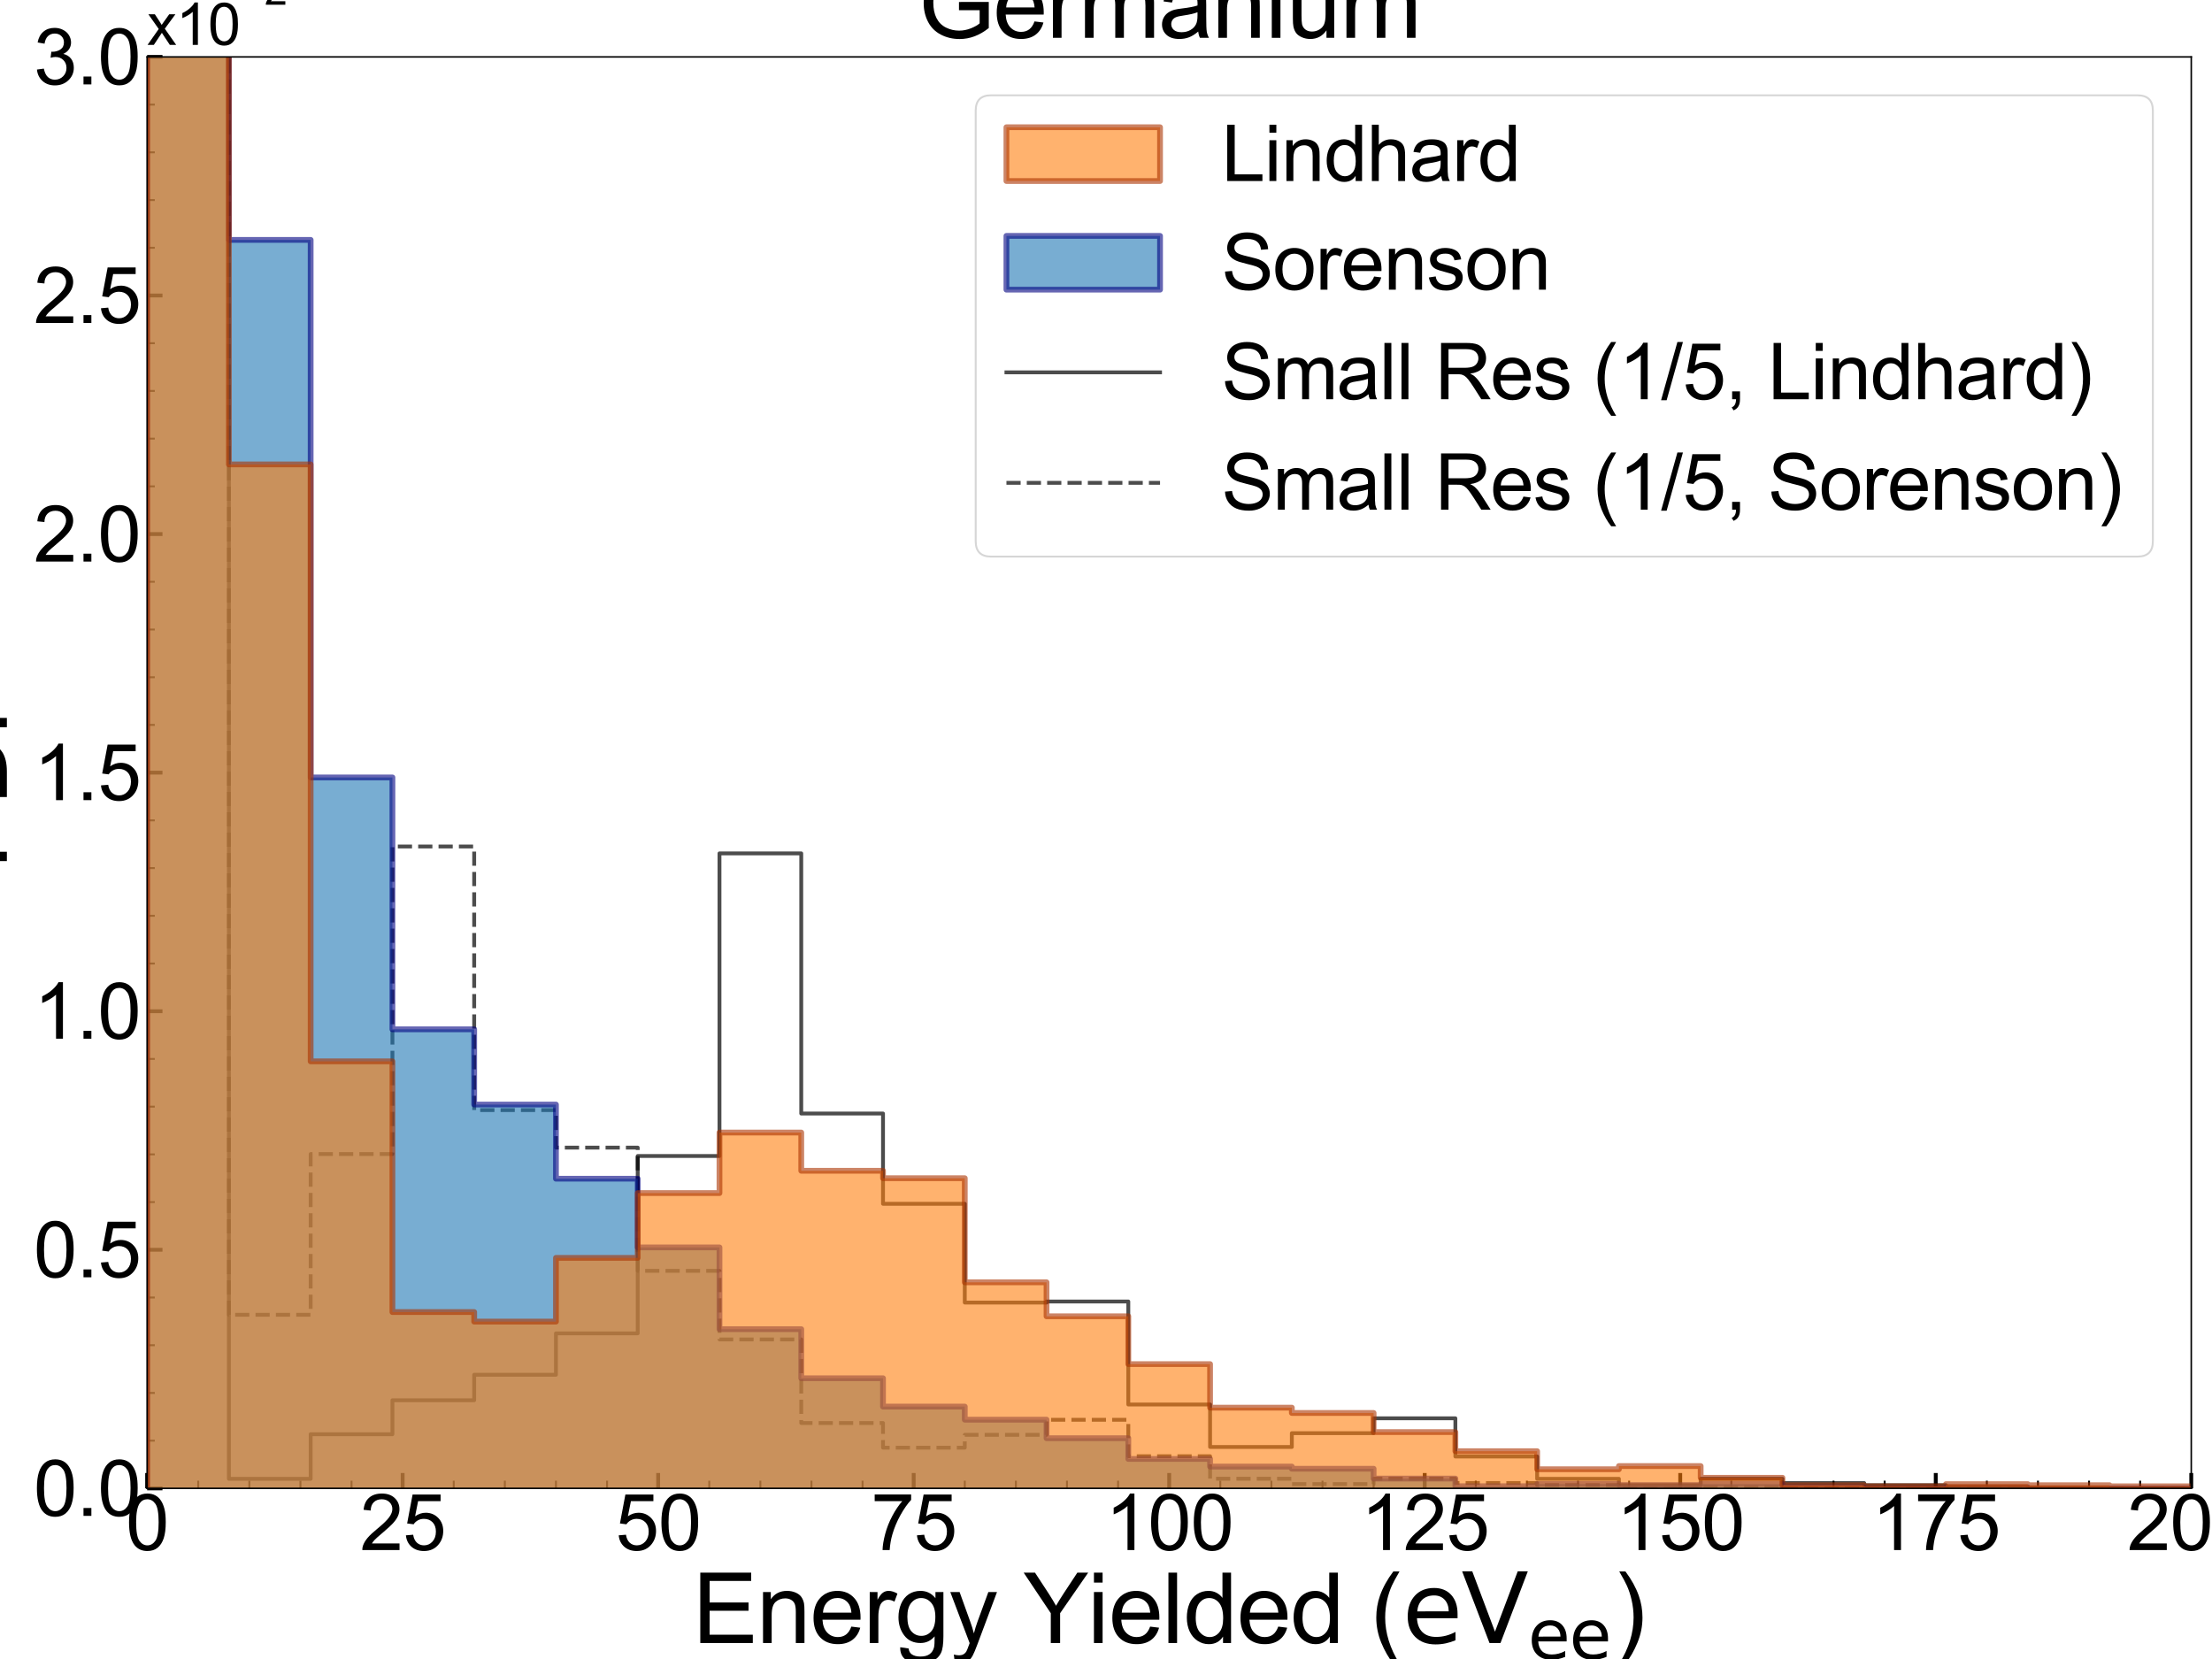 <?xml version="1.0" encoding="utf-8" standalone="no"?>
<!DOCTYPE svg PUBLIC "-//W3C//DTD SVG 1.1//EN"
  "http://www.w3.org/Graphics/SVG/1.1/DTD/svg11.dtd">
<svg xmlns:xlink="http://www.w3.org/1999/xlink" width="1152pt" height="864pt" viewBox="0 0 1152 864" xmlns="http://www.w3.org/2000/svg" version="1.1">
 <defs>
  <style type="text/css">*{stroke-linejoin: round; stroke-linecap: butt}</style>
 </defs>
 <g id="figure_1">
  <g id="patch_1">
   <path d="M 0 864 
L 1152 864 
L 1152 0 
L 0 0 
z
" style="fill: #ffffff"/>
  </g>
  <g id="axes_1">
   <g id="patch_2">
    <path d="M 76.62 775.14 
L 1141.2 775.14 
L 1141.2 29.64 
L 76.62 29.64 
z
" style="fill: #ffffff"/>
   </g>
   <g id="matplotlib.axis_1">
    <g id="xtick_1">
     <g id="line2d_1">
      <defs>
       <path id="mff76a7b24e" d="M 0 0 
L 0 -8 
" style="stroke: #000000; stroke-width: 2"/>
      </defs>
      <g>
       <use xlink:href="#mff76a7b24e" x="76.62" y="775.14" style="stroke: #000000; stroke-width: 2"/>
      </g>
     </g>
     <g id="text_1">
      <!-- 0 -->
      <g transform="translate(65.498 807.271)scale(0.4 -0.4)">
       <defs>
        <path id="ArialMT-30" d="M 266 2259 
Q 266 3072 433 3567 
Q 600 4063 929 4331 
Q 1259 4600 1759 4600 
Q 2128 4600 2406 4451 
Q 2684 4303 2865 4023 
Q 3047 3744 3150 3342 
Q 3253 2941 3253 2259 
Q 3253 1453 3087 958 
Q 2922 463 2592 192 
Q 2263 -78 1759 -78 
Q 1097 -78 719 397 
Q 266 969 266 2259 
z
M 844 2259 
Q 844 1131 1108 757 
Q 1372 384 1759 384 
Q 2147 384 2411 759 
Q 2675 1134 2675 2259 
Q 2675 3391 2411 3762 
Q 2147 4134 1753 4134 
Q 1366 4134 1134 3806 
Q 844 3388 844 2259 
z
" transform="scale(0.016)"/>
       </defs>
       <use xlink:href="#ArialMT-30"/>
      </g>
     </g>
    </g>
    <g id="xtick_2">
     <g id="line2d_2">
      <g>
       <use xlink:href="#mff76a7b24e" x="209.692" y="775.14" style="stroke: #000000; stroke-width: 2"/>
      </g>
     </g>
     <g id="text_2">
      <!-- 25 -->
      <g transform="translate(187.449 807.271)scale(0.4 -0.4)">
       <defs>
        <path id="ArialMT-32" d="M 3222 541 
L 3222 0 
L 194 0 
Q 188 203 259 391 
Q 375 700 629 1000 
Q 884 1300 1366 1694 
Q 2113 2306 2375 2664 
Q 2638 3022 2638 3341 
Q 2638 3675 2398 3904 
Q 2159 4134 1775 4134 
Q 1369 4134 1125 3890 
Q 881 3647 878 3216 
L 300 3275 
Q 359 3922 746 4261 
Q 1134 4600 1788 4600 
Q 2447 4600 2831 4234 
Q 3216 3869 3216 3328 
Q 3216 3053 3103 2787 
Q 2991 2522 2730 2228 
Q 2469 1934 1863 1422 
Q 1356 997 1212 845 
Q 1069 694 975 541 
L 3222 541 
z
" transform="scale(0.016)"/>
        <path id="ArialMT-35" d="M 266 1200 
L 856 1250 
Q 922 819 1161 601 
Q 1400 384 1738 384 
Q 2144 384 2425 690 
Q 2706 997 2706 1503 
Q 2706 1984 2436 2262 
Q 2166 2541 1728 2541 
Q 1456 2541 1237 2417 
Q 1019 2294 894 2097 
L 366 2166 
L 809 4519 
L 3088 4519 
L 3088 3981 
L 1259 3981 
L 1013 2750 
Q 1425 3038 1878 3038 
Q 2478 3038 2890 2622 
Q 3303 2206 3303 1553 
Q 3303 931 2941 478 
Q 2500 -78 1738 -78 
Q 1113 -78 717 272 
Q 322 622 266 1200 
z
" transform="scale(0.016)"/>
       </defs>
       <use xlink:href="#ArialMT-32"/>
       <use xlink:href="#ArialMT-35" x="55.615"/>
      </g>
     </g>
    </g>
    <g id="xtick_3">
     <g id="line2d_3">
      <g>
       <use xlink:href="#mff76a7b24e" x="342.765" y="775.14" style="stroke: #000000; stroke-width: 2"/>
      </g>
     </g>
     <g id="text_3">
      <!-- 50 -->
      <g transform="translate(320.521 807.271)scale(0.4 -0.4)">
       <use xlink:href="#ArialMT-35"/>
       <use xlink:href="#ArialMT-30" x="55.615"/>
      </g>
     </g>
    </g>
    <g id="xtick_4">
     <g id="line2d_4">
      <g>
       <use xlink:href="#mff76a7b24e" x="475.837" y="775.14" style="stroke: #000000; stroke-width: 2"/>
      </g>
     </g>
     <g id="text_4">
      <!-- 75 -->
      <g transform="translate(453.594 807.271)scale(0.4 -0.4)">
       <defs>
        <path id="ArialMT-37" d="M 303 3981 
L 303 4522 
L 3269 4522 
L 3269 4084 
Q 2831 3619 2401 2847 
Q 1972 2075 1738 1259 
Q 1569 684 1522 0 
L 944 0 
Q 953 541 1156 1306 
Q 1359 2072 1739 2783 
Q 2119 3494 2547 3981 
L 303 3981 
z
" transform="scale(0.016)"/>
       </defs>
       <use xlink:href="#ArialMT-37"/>
       <use xlink:href="#ArialMT-35" x="55.615"/>
      </g>
     </g>
    </g>
    <g id="xtick_5">
     <g id="line2d_5">
      <g>
       <use xlink:href="#mff76a7b24e" x="608.91" y="775.14" style="stroke: #000000; stroke-width: 2"/>
      </g>
     </g>
     <g id="text_5">
      <!-- 100 -->
      <g transform="translate(575.544 807.271)scale(0.4 -0.4)">
       <defs>
        <path id="ArialMT-31" d="M 2384 0 
L 1822 0 
L 1822 3584 
Q 1619 3391 1289 3197 
Q 959 3003 697 2906 
L 697 3450 
Q 1169 3672 1522 3987 
Q 1875 4303 2022 4600 
L 2384 4600 
L 2384 0 
z
" transform="scale(0.016)"/>
       </defs>
       <use xlink:href="#ArialMT-31"/>
       <use xlink:href="#ArialMT-30" x="55.615"/>
       <use xlink:href="#ArialMT-30" x="111.23"/>
      </g>
     </g>
    </g>
    <g id="xtick_6">
     <g id="line2d_6">
      <g>
       <use xlink:href="#mff76a7b24e" x="741.982" y="775.14" style="stroke: #000000; stroke-width: 2"/>
      </g>
     </g>
     <g id="text_6">
      <!-- 125 -->
      <g transform="translate(708.617 807.271)scale(0.4 -0.4)">
       <use xlink:href="#ArialMT-31"/>
       <use xlink:href="#ArialMT-32" x="55.615"/>
       <use xlink:href="#ArialMT-35" x="111.23"/>
      </g>
     </g>
    </g>
    <g id="xtick_7">
     <g id="line2d_7">
      <g>
       <use xlink:href="#mff76a7b24e" x="875.055" y="775.14" style="stroke: #000000; stroke-width: 2"/>
      </g>
     </g>
     <g id="text_7">
      <!-- 150 -->
      <g transform="translate(841.689 807.271)scale(0.4 -0.4)">
       <use xlink:href="#ArialMT-31"/>
       <use xlink:href="#ArialMT-35" x="55.615"/>
       <use xlink:href="#ArialMT-30" x="111.23"/>
      </g>
     </g>
    </g>
    <g id="xtick_8">
     <g id="line2d_8">
      <g>
       <use xlink:href="#mff76a7b24e" x="1008.128" y="775.14" style="stroke: #000000; stroke-width: 2"/>
      </g>
     </g>
     <g id="text_8">
      <!-- 175 -->
      <g transform="translate(974.762 807.271)scale(0.4 -0.4)">
       <use xlink:href="#ArialMT-31"/>
       <use xlink:href="#ArialMT-37" x="55.615"/>
       <use xlink:href="#ArialMT-35" x="111.23"/>
      </g>
     </g>
    </g>
    <g id="xtick_9">
     <g id="line2d_9">
      <g>
       <use xlink:href="#mff76a7b24e" x="1141.2" y="775.14" style="stroke: #000000; stroke-width: 2"/>
      </g>
     </g>
     <g id="text_9">
      <!-- 200 -->
      <g transform="translate(1107.834 807.271)scale(0.4 -0.4)">
       <use xlink:href="#ArialMT-32"/>
       <use xlink:href="#ArialMT-30" x="55.615"/>
       <use xlink:href="#ArialMT-30" x="111.23"/>
      </g>
     </g>
    </g>
    <g id="xtick_10">
     <g id="line2d_10">
      <defs>
       <path id="maa2b7aa7bf" d="M 0 0 
L 0 -4 
" style="stroke: #000000"/>
      </defs>
      <g>
       <use xlink:href="#maa2b7aa7bf" x="103.234" y="775.14" style="stroke: #000000"/>
      </g>
     </g>
    </g>
    <g id="xtick_11">
     <g id="line2d_11">
      <g>
       <use xlink:href="#maa2b7aa7bf" x="129.849" y="775.14" style="stroke: #000000"/>
      </g>
     </g>
    </g>
    <g id="xtick_12">
     <g id="line2d_12">
      <g>
       <use xlink:href="#maa2b7aa7bf" x="156.464" y="775.14" style="stroke: #000000"/>
      </g>
     </g>
    </g>
    <g id="xtick_13">
     <g id="line2d_13">
      <g>
       <use xlink:href="#maa2b7aa7bf" x="183.078" y="775.14" style="stroke: #000000"/>
      </g>
     </g>
    </g>
    <g id="xtick_14">
     <g id="line2d_14">
      <g>
       <use xlink:href="#maa2b7aa7bf" x="236.307" y="775.14" style="stroke: #000000"/>
      </g>
     </g>
    </g>
    <g id="xtick_15">
     <g id="line2d_15">
      <g>
       <use xlink:href="#maa2b7aa7bf" x="262.921" y="775.14" style="stroke: #000000"/>
      </g>
     </g>
    </g>
    <g id="xtick_16">
     <g id="line2d_16">
      <g>
       <use xlink:href="#maa2b7aa7bf" x="289.536" y="775.14" style="stroke: #000000"/>
      </g>
     </g>
    </g>
    <g id="xtick_17">
     <g id="line2d_17">
      <g>
       <use xlink:href="#maa2b7aa7bf" x="316.151" y="775.14" style="stroke: #000000"/>
      </g>
     </g>
    </g>
    <g id="xtick_18">
     <g id="line2d_18">
      <g>
       <use xlink:href="#maa2b7aa7bf" x="369.38" y="775.14" style="stroke: #000000"/>
      </g>
     </g>
    </g>
    <g id="xtick_19">
     <g id="line2d_19">
      <g>
       <use xlink:href="#maa2b7aa7bf" x="395.994" y="775.14" style="stroke: #000000"/>
      </g>
     </g>
    </g>
    <g id="xtick_20">
     <g id="line2d_20">
      <g>
       <use xlink:href="#maa2b7aa7bf" x="422.608" y="775.14" style="stroke: #000000"/>
      </g>
     </g>
    </g>
    <g id="xtick_21">
     <g id="line2d_21">
      <g>
       <use xlink:href="#maa2b7aa7bf" x="449.223" y="775.14" style="stroke: #000000"/>
      </g>
     </g>
    </g>
    <g id="xtick_22">
     <g id="line2d_22">
      <g>
       <use xlink:href="#maa2b7aa7bf" x="502.452" y="775.14" style="stroke: #000000"/>
      </g>
     </g>
    </g>
    <g id="xtick_23">
     <g id="line2d_23">
      <g>
       <use xlink:href="#maa2b7aa7bf" x="529.067" y="775.14" style="stroke: #000000"/>
      </g>
     </g>
    </g>
    <g id="xtick_24">
     <g id="line2d_24">
      <g>
       <use xlink:href="#maa2b7aa7bf" x="555.681" y="775.14" style="stroke: #000000"/>
      </g>
     </g>
    </g>
    <g id="xtick_25">
     <g id="line2d_25">
      <g>
       <use xlink:href="#maa2b7aa7bf" x="582.295" y="775.14" style="stroke: #000000"/>
      </g>
     </g>
    </g>
    <g id="xtick_26">
     <g id="line2d_26">
      <g>
       <use xlink:href="#maa2b7aa7bf" x="635.524" y="775.14" style="stroke: #000000"/>
      </g>
     </g>
    </g>
    <g id="xtick_27">
     <g id="line2d_27">
      <g>
       <use xlink:href="#maa2b7aa7bf" x="662.139" y="775.14" style="stroke: #000000"/>
      </g>
     </g>
    </g>
    <g id="xtick_28">
     <g id="line2d_28">
      <g>
       <use xlink:href="#maa2b7aa7bf" x="688.754" y="775.14" style="stroke: #000000"/>
      </g>
     </g>
    </g>
    <g id="xtick_29">
     <g id="line2d_29">
      <g>
       <use xlink:href="#maa2b7aa7bf" x="715.368" y="775.14" style="stroke: #000000"/>
      </g>
     </g>
    </g>
    <g id="xtick_30">
     <g id="line2d_30">
      <g>
       <use xlink:href="#maa2b7aa7bf" x="768.597" y="775.14" style="stroke: #000000"/>
      </g>
     </g>
    </g>
    <g id="xtick_31">
     <g id="line2d_31">
      <g>
       <use xlink:href="#maa2b7aa7bf" x="795.212" y="775.14" style="stroke: #000000"/>
      </g>
     </g>
    </g>
    <g id="xtick_32">
     <g id="line2d_32">
      <g>
       <use xlink:href="#maa2b7aa7bf" x="821.826" y="775.14" style="stroke: #000000"/>
      </g>
     </g>
    </g>
    <g id="xtick_33">
     <g id="line2d_33">
      <g>
       <use xlink:href="#maa2b7aa7bf" x="848.441" y="775.14" style="stroke: #000000"/>
      </g>
     </g>
    </g>
    <g id="xtick_34">
     <g id="line2d_34">
      <g>
       <use xlink:href="#maa2b7aa7bf" x="901.669" y="775.14" style="stroke: #000000"/>
      </g>
     </g>
    </g>
    <g id="xtick_35">
     <g id="line2d_35">
      <g>
       <use xlink:href="#maa2b7aa7bf" x="928.284" y="775.14" style="stroke: #000000"/>
      </g>
     </g>
    </g>
    <g id="xtick_36">
     <g id="line2d_36">
      <g>
       <use xlink:href="#maa2b7aa7bf" x="954.899" y="775.14" style="stroke: #000000"/>
      </g>
     </g>
    </g>
    <g id="xtick_37">
     <g id="line2d_37">
      <g>
       <use xlink:href="#maa2b7aa7bf" x="981.513" y="775.14" style="stroke: #000000"/>
      </g>
     </g>
    </g>
    <g id="xtick_38">
     <g id="line2d_38">
      <g>
       <use xlink:href="#maa2b7aa7bf" x="1034.742" y="775.14" style="stroke: #000000"/>
      </g>
     </g>
    </g>
    <g id="xtick_39">
     <g id="line2d_39">
      <g>
       <use xlink:href="#maa2b7aa7bf" x="1061.357" y="775.14" style="stroke: #000000"/>
      </g>
     </g>
    </g>
    <g id="xtick_40">
     <g id="line2d_40">
      <g>
       <use xlink:href="#maa2b7aa7bf" x="1087.971" y="775.14" style="stroke: #000000"/>
      </g>
     </g>
    </g>
    <g id="xtick_41">
     <g id="line2d_41">
      <g>
       <use xlink:href="#maa2b7aa7bf" x="1114.585" y="775.14" style="stroke: #000000"/>
      </g>
     </g>
    </g>
    <g id="text_10">
     <!-- Energy Yielded ($\mathrm{eV}_{\mathrm{ee}}$) -->
     <g transform="translate(360.66 855.721)scale(0.5 -0.5)">
      <defs>
       <path id="ArialMT-45" d="M 506 0 
L 506 4581 
L 3819 4581 
L 3819 4041 
L 1113 4041 
L 1113 2638 
L 3647 2638 
L 3647 2100 
L 1113 2100 
L 1113 541 
L 3925 541 
L 3925 0 
L 506 0 
z
" transform="scale(0.016)"/>
       <path id="ArialMT-6e" d="M 422 0 
L 422 3319 
L 928 3319 
L 928 2847 
Q 1294 3394 1984 3394 
Q 2284 3394 2536 3286 
Q 2788 3178 2913 3003 
Q 3038 2828 3088 2588 
Q 3119 2431 3119 2041 
L 3119 0 
L 2556 0 
L 2556 2019 
Q 2556 2363 2490 2533 
Q 2425 2703 2258 2804 
Q 2091 2906 1866 2906 
Q 1506 2906 1245 2678 
Q 984 2450 984 1813 
L 984 0 
L 422 0 
z
" transform="scale(0.016)"/>
       <path id="ArialMT-65" d="M 2694 1069 
L 3275 997 
Q 3138 488 2766 206 
Q 2394 -75 1816 -75 
Q 1088 -75 661 373 
Q 234 822 234 1631 
Q 234 2469 665 2931 
Q 1097 3394 1784 3394 
Q 2450 3394 2872 2941 
Q 3294 2488 3294 1666 
Q 3294 1616 3291 1516 
L 816 1516 
Q 847 969 1125 678 
Q 1403 388 1819 388 
Q 2128 388 2347 550 
Q 2566 713 2694 1069 
z
M 847 1978 
L 2700 1978 
Q 2663 2397 2488 2606 
Q 2219 2931 1791 2931 
Q 1403 2931 1139 2672 
Q 875 2413 847 1978 
z
" transform="scale(0.016)"/>
       <path id="ArialMT-72" d="M 416 0 
L 416 3319 
L 922 3319 
L 922 2816 
Q 1116 3169 1280 3281 
Q 1444 3394 1641 3394 
Q 1925 3394 2219 3213 
L 2025 2691 
Q 1819 2813 1613 2813 
Q 1428 2813 1281 2702 
Q 1134 2591 1072 2394 
Q 978 2094 978 1738 
L 978 0 
L 416 0 
z
" transform="scale(0.016)"/>
       <path id="ArialMT-67" d="M 319 -275 
L 866 -356 
Q 900 -609 1056 -725 
Q 1266 -881 1628 -881 
Q 2019 -881 2231 -725 
Q 2444 -569 2519 -288 
Q 2563 -116 2559 434 
Q 2191 0 1641 0 
Q 956 0 581 494 
Q 206 988 206 1678 
Q 206 2153 378 2554 
Q 550 2956 876 3175 
Q 1203 3394 1644 3394 
Q 2231 3394 2613 2919 
L 2613 3319 
L 3131 3319 
L 3131 450 
Q 3131 -325 2973 -648 
Q 2816 -972 2473 -1159 
Q 2131 -1347 1631 -1347 
Q 1038 -1347 672 -1080 
Q 306 -813 319 -275 
z
M 784 1719 
Q 784 1066 1043 766 
Q 1303 466 1694 466 
Q 2081 466 2343 764 
Q 2606 1063 2606 1700 
Q 2606 2309 2336 2618 
Q 2066 2928 1684 2928 
Q 1309 2928 1046 2623 
Q 784 2319 784 1719 
z
" transform="scale(0.016)"/>
       <path id="ArialMT-79" d="M 397 -1278 
L 334 -750 
Q 519 -800 656 -800 
Q 844 -800 956 -737 
Q 1069 -675 1141 -563 
Q 1194 -478 1313 -144 
Q 1328 -97 1363 -6 
L 103 3319 
L 709 3319 
L 1400 1397 
Q 1534 1031 1641 628 
Q 1738 1016 1872 1384 
L 2581 3319 
L 3144 3319 
L 1881 -56 
Q 1678 -603 1566 -809 
Q 1416 -1088 1222 -1217 
Q 1028 -1347 759 -1347 
Q 597 -1347 397 -1278 
z
" transform="scale(0.016)"/>
       <path id="ArialMT-20" transform="scale(0.016)"/>
       <path id="ArialMT-59" d="M 1784 0 
L 1784 1941 
L 19 4581 
L 756 4581 
L 1659 3200 
Q 1909 2813 2125 2425 
Q 2331 2784 2625 3234 
L 3513 4581 
L 4219 4581 
L 2391 1941 
L 2391 0 
L 1784 0 
z
" transform="scale(0.016)"/>
       <path id="ArialMT-69" d="M 425 3934 
L 425 4581 
L 988 4581 
L 988 3934 
L 425 3934 
z
M 425 0 
L 425 3319 
L 988 3319 
L 988 0 
L 425 0 
z
" transform="scale(0.016)"/>
       <path id="ArialMT-6c" d="M 409 0 
L 409 4581 
L 972 4581 
L 972 0 
L 409 0 
z
" transform="scale(0.016)"/>
       <path id="ArialMT-64" d="M 2575 0 
L 2575 419 
Q 2259 -75 1647 -75 
Q 1250 -75 917 144 
Q 584 363 401 755 
Q 219 1147 219 1656 
Q 219 2153 384 2558 
Q 550 2963 881 3178 
Q 1213 3394 1622 3394 
Q 1922 3394 2156 3267 
Q 2391 3141 2538 2938 
L 2538 4581 
L 3097 4581 
L 3097 0 
L 2575 0 
z
M 797 1656 
Q 797 1019 1065 703 
Q 1334 388 1700 388 
Q 2069 388 2326 689 
Q 2584 991 2584 1609 
Q 2584 2291 2321 2609 
Q 2059 2928 1675 2928 
Q 1300 2928 1048 2622 
Q 797 2316 797 1656 
z
" transform="scale(0.016)"/>
       <path id="ArialMT-28" d="M 1497 -1347 
Q 1031 -759 709 28 
Q 388 816 388 1659 
Q 388 2403 628 3084 
Q 909 3875 1497 4659 
L 1900 4659 
Q 1522 4009 1400 3731 
Q 1209 3300 1100 2831 
Q 966 2247 966 1656 
Q 966 153 1900 -1347 
L 1497 -1347 
z
" transform="scale(0.016)"/>
       <path id="DejaVuSans-65" d="M 3597 1894 
L 3597 1613 
L 953 1613 
Q 991 1019 1311 708 
Q 1631 397 2203 397 
Q 2534 397 2845 478 
Q 3156 559 3463 722 
L 3463 178 
Q 3153 47 2828 -22 
Q 2503 -91 2169 -91 
Q 1331 -91 842 396 
Q 353 884 353 1716 
Q 353 2575 817 3079 
Q 1281 3584 2069 3584 
Q 2775 3584 3186 3129 
Q 3597 2675 3597 1894 
z
M 3022 2063 
Q 3016 2534 2758 2815 
Q 2500 3097 2075 3097 
Q 1594 3097 1305 2825 
Q 1016 2553 972 2059 
L 3022 2063 
z
" transform="scale(0.016)"/>
       <path id="DejaVuSans-56" d="M 1831 0 
L 50 4666 
L 709 4666 
L 2188 738 
L 3669 4666 
L 4325 4666 
L 2547 0 
L 1831 0 
z
" transform="scale(0.016)"/>
       <path id="ArialMT-29" d="M 791 -1347 
L 388 -1347 
Q 1322 153 1322 1656 
Q 1322 2244 1188 2822 
Q 1081 3291 891 3722 
Q 769 4003 388 4659 
L 791 4659 
Q 1378 3875 1659 3084 
Q 1900 2403 1900 1659 
Q 1900 816 1576 28 
Q 1253 -759 791 -1347 
z
" transform="scale(0.016)"/>
      </defs>
      <use xlink:href="#ArialMT-45" transform="translate(0 0.094)"/>
      <use xlink:href="#ArialMT-6e" transform="translate(66.699 0.094)"/>
      <use xlink:href="#ArialMT-65" transform="translate(122.314 0.094)"/>
      <use xlink:href="#ArialMT-72" transform="translate(177.93 0.094)"/>
      <use xlink:href="#ArialMT-67" transform="translate(211.23 0.094)"/>
      <use xlink:href="#ArialMT-79" transform="translate(266.846 0.094)"/>
      <use xlink:href="#ArialMT-20" transform="translate(316.846 0.094)"/>
      <use xlink:href="#ArialMT-59" transform="translate(344.629 0.094)"/>
      <use xlink:href="#ArialMT-69" transform="translate(411.328 0.094)"/>
      <use xlink:href="#ArialMT-65" transform="translate(433.545 0.094)"/>
      <use xlink:href="#ArialMT-6c" transform="translate(489.16 0.094)"/>
      <use xlink:href="#ArialMT-64" transform="translate(511.377 0.094)"/>
      <use xlink:href="#ArialMT-65" transform="translate(566.992 0.094)"/>
      <use xlink:href="#ArialMT-64" transform="translate(622.607 0.094)"/>
      <use xlink:href="#ArialMT-20" transform="translate(678.223 0.094)"/>
      <use xlink:href="#ArialMT-28" transform="translate(706.006 0.094)"/>
      <use xlink:href="#DejaVuSans-65" transform="translate(739.307 0.094)"/>
      <use xlink:href="#DejaVuSans-56" transform="translate(800.83 0.094)"/>
      <use xlink:href="#DejaVuSans-65" transform="translate(870.195 -16.312)scale(0.7)"/>
      <use xlink:href="#DejaVuSans-65" transform="translate(913.262 -16.312)scale(0.7)"/>
      <use xlink:href="#ArialMT-29" transform="translate(959.062 0.094)"/>
     </g>
    </g>
   </g>
   <g id="matplotlib.axis_2">
    <g id="ytick_1">
     <g id="line2d_42">
      <defs>
       <path id="m13c3509f26" d="M 0 0 
L 8 0 
" style="stroke: #000000; stroke-width: 2"/>
      </defs>
      <g>
       <use xlink:href="#m13c3509f26" x="76.62" y="775.14" style="stroke: #000000; stroke-width: 2"/>
      </g>
     </g>
     <g id="text_11">
      <!-- 0.0 -->
      <g transform="translate(17.52 789.456)scale(0.4 -0.4)">
       <defs>
        <path id="ArialMT-2e" d="M 581 0 
L 581 641 
L 1222 641 
L 1222 0 
L 581 0 
z
" transform="scale(0.016)"/>
       </defs>
       <use xlink:href="#ArialMT-30"/>
       <use xlink:href="#ArialMT-2e" x="55.615"/>
       <use xlink:href="#ArialMT-30" x="83.398"/>
      </g>
     </g>
    </g>
    <g id="ytick_2">
     <g id="line2d_43">
      <g>
       <use xlink:href="#m13c3509f26" x="76.62" y="650.89" style="stroke: #000000; stroke-width: 2"/>
      </g>
     </g>
     <g id="text_12">
      <!-- 0.5 -->
      <g transform="translate(17.52 665.206)scale(0.4 -0.4)">
       <use xlink:href="#ArialMT-30"/>
       <use xlink:href="#ArialMT-2e" x="55.615"/>
       <use xlink:href="#ArialMT-35" x="83.398"/>
      </g>
     </g>
    </g>
    <g id="ytick_3">
     <g id="line2d_44">
      <g>
       <use xlink:href="#m13c3509f26" x="76.62" y="526.64" style="stroke: #000000; stroke-width: 2"/>
      </g>
     </g>
     <g id="text_13">
      <!-- 1.0 -->
      <g transform="translate(17.52 540.956)scale(0.4 -0.4)">
       <use xlink:href="#ArialMT-31"/>
       <use xlink:href="#ArialMT-2e" x="55.615"/>
       <use xlink:href="#ArialMT-30" x="83.398"/>
      </g>
     </g>
    </g>
    <g id="ytick_4">
     <g id="line2d_45">
      <g>
       <use xlink:href="#m13c3509f26" x="76.62" y="402.39" style="stroke: #000000; stroke-width: 2"/>
      </g>
     </g>
     <g id="text_14">
      <!-- 1.5 -->
      <g transform="translate(17.52 416.706)scale(0.4 -0.4)">
       <use xlink:href="#ArialMT-31"/>
       <use xlink:href="#ArialMT-2e" x="55.615"/>
       <use xlink:href="#ArialMT-35" x="83.398"/>
      </g>
     </g>
    </g>
    <g id="ytick_5">
     <g id="line2d_46">
      <g>
       <use xlink:href="#m13c3509f26" x="76.62" y="278.14" style="stroke: #000000; stroke-width: 2"/>
      </g>
     </g>
     <g id="text_15">
      <!-- 2.0 -->
      <g transform="translate(17.52 292.456)scale(0.4 -0.4)">
       <use xlink:href="#ArialMT-32"/>
       <use xlink:href="#ArialMT-2e" x="55.615"/>
       <use xlink:href="#ArialMT-30" x="83.398"/>
      </g>
     </g>
    </g>
    <g id="ytick_6">
     <g id="line2d_47">
      <g>
       <use xlink:href="#m13c3509f26" x="76.62" y="153.89" style="stroke: #000000; stroke-width: 2"/>
      </g>
     </g>
     <g id="text_16">
      <!-- 2.5 -->
      <g transform="translate(17.52 168.206)scale(0.4 -0.4)">
       <use xlink:href="#ArialMT-32"/>
       <use xlink:href="#ArialMT-2e" x="55.615"/>
       <use xlink:href="#ArialMT-35" x="83.398"/>
      </g>
     </g>
    </g>
    <g id="ytick_7">
     <g id="line2d_48">
      <g>
       <use xlink:href="#m13c3509f26" x="76.62" y="29.64" style="stroke: #000000; stroke-width: 2"/>
      </g>
     </g>
     <g id="text_17">
      <!-- 3.0 -->
      <g transform="translate(17.52 43.956)scale(0.4 -0.4)">
       <defs>
        <path id="ArialMT-33" d="M 269 1209 
L 831 1284 
Q 928 806 1161 595 
Q 1394 384 1728 384 
Q 2125 384 2398 659 
Q 2672 934 2672 1341 
Q 2672 1728 2419 1979 
Q 2166 2231 1775 2231 
Q 1616 2231 1378 2169 
L 1441 2663 
Q 1497 2656 1531 2656 
Q 1891 2656 2178 2843 
Q 2466 3031 2466 3422 
Q 2466 3731 2256 3934 
Q 2047 4138 1716 4138 
Q 1388 4138 1169 3931 
Q 950 3725 888 3313 
L 325 3413 
Q 428 3978 793 4289 
Q 1159 4600 1703 4600 
Q 2078 4600 2393 4439 
Q 2709 4278 2876 4000 
Q 3044 3722 3044 3409 
Q 3044 3113 2884 2869 
Q 2725 2625 2413 2481 
Q 2819 2388 3044 2092 
Q 3269 1797 3269 1353 
Q 3269 753 2831 336 
Q 2394 -81 1725 -81 
Q 1122 -81 723 278 
Q 325 638 269 1209 
z
" transform="scale(0.016)"/>
       </defs>
       <use xlink:href="#ArialMT-33"/>
       <use xlink:href="#ArialMT-2e" x="55.615"/>
       <use xlink:href="#ArialMT-30" x="83.398"/>
      </g>
     </g>
    </g>
    <g id="ytick_8">
     <g id="line2d_49">
      <defs>
       <path id="m58576b0646" d="M 0 0 
L 4 0 
" style="stroke: #000000"/>
      </defs>
      <g>
       <use xlink:href="#m58576b0646" x="76.62" y="750.29" style="stroke: #000000"/>
      </g>
     </g>
    </g>
    <g id="ytick_9">
     <g id="line2d_50">
      <g>
       <use xlink:href="#m58576b0646" x="76.62" y="725.44" style="stroke: #000000"/>
      </g>
     </g>
    </g>
    <g id="ytick_10">
     <g id="line2d_51">
      <g>
       <use xlink:href="#m58576b0646" x="76.62" y="700.59" style="stroke: #000000"/>
      </g>
     </g>
    </g>
    <g id="ytick_11">
     <g id="line2d_52">
      <g>
       <use xlink:href="#m58576b0646" x="76.62" y="675.74" style="stroke: #000000"/>
      </g>
     </g>
    </g>
    <g id="ytick_12">
     <g id="line2d_53">
      <g>
       <use xlink:href="#m58576b0646" x="76.62" y="626.04" style="stroke: #000000"/>
      </g>
     </g>
    </g>
    <g id="ytick_13">
     <g id="line2d_54">
      <g>
       <use xlink:href="#m58576b0646" x="76.62" y="601.19" style="stroke: #000000"/>
      </g>
     </g>
    </g>
    <g id="ytick_14">
     <g id="line2d_55">
      <g>
       <use xlink:href="#m58576b0646" x="76.62" y="576.34" style="stroke: #000000"/>
      </g>
     </g>
    </g>
    <g id="ytick_15">
     <g id="line2d_56">
      <g>
       <use xlink:href="#m58576b0646" x="76.62" y="551.49" style="stroke: #000000"/>
      </g>
     </g>
    </g>
    <g id="ytick_16">
     <g id="line2d_57">
      <g>
       <use xlink:href="#m58576b0646" x="76.62" y="501.79" style="stroke: #000000"/>
      </g>
     </g>
    </g>
    <g id="ytick_17">
     <g id="line2d_58">
      <g>
       <use xlink:href="#m58576b0646" x="76.62" y="476.94" style="stroke: #000000"/>
      </g>
     </g>
    </g>
    <g id="ytick_18">
     <g id="line2d_59">
      <g>
       <use xlink:href="#m58576b0646" x="76.62" y="452.09" style="stroke: #000000"/>
      </g>
     </g>
    </g>
    <g id="ytick_19">
     <g id="line2d_60">
      <g>
       <use xlink:href="#m58576b0646" x="76.62" y="427.24" style="stroke: #000000"/>
      </g>
     </g>
    </g>
    <g id="ytick_20">
     <g id="line2d_61">
      <g>
       <use xlink:href="#m58576b0646" x="76.62" y="377.54" style="stroke: #000000"/>
      </g>
     </g>
    </g>
    <g id="ytick_21">
     <g id="line2d_62">
      <g>
       <use xlink:href="#m58576b0646" x="76.62" y="352.69" style="stroke: #000000"/>
      </g>
     </g>
    </g>
    <g id="ytick_22">
     <g id="line2d_63">
      <g>
       <use xlink:href="#m58576b0646" x="76.62" y="327.84" style="stroke: #000000"/>
      </g>
     </g>
    </g>
    <g id="ytick_23">
     <g id="line2d_64">
      <g>
       <use xlink:href="#m58576b0646" x="76.62" y="302.99" style="stroke: #000000"/>
      </g>
     </g>
    </g>
    <g id="ytick_24">
     <g id="line2d_65">
      <g>
       <use xlink:href="#m58576b0646" x="76.62" y="253.29" style="stroke: #000000"/>
      </g>
     </g>
    </g>
    <g id="ytick_25">
     <g id="line2d_66">
      <g>
       <use xlink:href="#m58576b0646" x="76.62" y="228.44" style="stroke: #000000"/>
      </g>
     </g>
    </g>
    <g id="ytick_26">
     <g id="line2d_67">
      <g>
       <use xlink:href="#m58576b0646" x="76.62" y="203.59" style="stroke: #000000"/>
      </g>
     </g>
    </g>
    <g id="ytick_27">
     <g id="line2d_68">
      <g>
       <use xlink:href="#m58576b0646" x="76.62" y="178.74" style="stroke: #000000"/>
      </g>
     </g>
    </g>
    <g id="ytick_28">
     <g id="line2d_69">
      <g>
       <use xlink:href="#m58576b0646" x="76.62" y="129.04" style="stroke: #000000"/>
      </g>
     </g>
    </g>
    <g id="ytick_29">
     <g id="line2d_70">
      <g>
       <use xlink:href="#m58576b0646" x="76.62" y="104.19" style="stroke: #000000"/>
      </g>
     </g>
    </g>
    <g id="ytick_30">
     <g id="line2d_71">
      <g>
       <use xlink:href="#m58576b0646" x="76.62" y="79.34" style="stroke: #000000"/>
      </g>
     </g>
    </g>
    <g id="ytick_31">
     <g id="line2d_72">
      <g>
       <use xlink:href="#m58576b0646" x="76.62" y="54.49" style="stroke: #000000"/>
      </g>
     </g>
    </g>
    <g id="text_18">
     <!-- PDF -->
     <g transform="translate(3.583 452.39)rotate(-90)scale(0.5 -0.5)">
      <defs>
       <path id="ArialMT-50" d="M 494 0 
L 494 4581 
L 2222 4581 
Q 2678 4581 2919 4538 
Q 3256 4481 3484 4323 
Q 3713 4166 3852 3881 
Q 3991 3597 3991 3256 
Q 3991 2672 3619 2267 
Q 3247 1863 2275 1863 
L 1100 1863 
L 1100 0 
L 494 0 
z
M 1100 2403 
L 2284 2403 
Q 2872 2403 3119 2622 
Q 3366 2841 3366 3238 
Q 3366 3525 3220 3729 
Q 3075 3934 2838 4000 
Q 2684 4041 2272 4041 
L 1100 4041 
L 1100 2403 
z
" transform="scale(0.016)"/>
       <path id="ArialMT-44" d="M 494 0 
L 494 4581 
L 2072 4581 
Q 2606 4581 2888 4516 
Q 3281 4425 3559 4188 
Q 3922 3881 4101 3404 
Q 4281 2928 4281 2316 
Q 4281 1794 4159 1391 
Q 4038 988 3847 723 
Q 3656 459 3429 307 
Q 3203 156 2883 78 
Q 2563 0 2147 0 
L 494 0 
z
M 1100 541 
L 2078 541 
Q 2531 541 2789 625 
Q 3047 709 3200 863 
Q 3416 1078 3536 1442 
Q 3656 1806 3656 2325 
Q 3656 3044 3420 3430 
Q 3184 3816 2847 3947 
Q 2603 4041 2063 4041 
L 1100 4041 
L 1100 541 
z
" transform="scale(0.016)"/>
       <path id="ArialMT-46" d="M 525 0 
L 525 4581 
L 3616 4581 
L 3616 4041 
L 1131 4041 
L 1131 2622 
L 3281 2622 
L 3281 2081 
L 1131 2081 
L 1131 0 
L 525 0 
z
" transform="scale(0.016)"/>
      </defs>
      <use xlink:href="#ArialMT-50"/>
      <use xlink:href="#ArialMT-44" x="66.699"/>
      <use xlink:href="#ArialMT-46" x="138.916"/>
     </g>
    </g>
   </g>
   <g id="patch_3">
    <path d="M 76.62 775.14 
L 76.62 -1 
M 119.203 -1 
L 119.203 770.163 
L 161.786 770.163 
L 161.786 746.937 
L 204.37 746.937 
L 204.37 729.24 
L 246.953 729.24 
L 246.953 715.968 
L 289.536 715.968 
L 289.536 694.401 
L 332.119 694.401 
L 332.119 602.048 
L 374.702 602.048 
L 374.702 444.441 
L 417.286 444.441 
L 417.286 579.928 
L 459.869 579.928 
L 459.869 626.934 
L 502.452 626.934 
L 502.452 678.363 
L 545.035 678.363 
L 545.035 677.81 
L 587.618 677.81 
L 587.618 731.452 
L 630.202 731.452 
L 630.202 753.573 
L 672.785 753.573 
L 672.785 746.384 
L 715.368 746.384 
L 715.368 738.641 
L 757.951 738.641 
L 757.951 758.55 
L 800.534 758.55 
L 800.534 770.163 
L 843.118 770.163 
L 843.118 773.481 
L 885.701 773.481 
L 885.701 770.163 
L 928.284 770.163 
L 928.284 772.375 
L 970.867 772.375 
L 970.867 773.481 
L 1013.45 773.481 
L 1013.45 774.587 
L 1056.034 774.587 
L 1056.034 775.14 
L 1153 775.14 
L 1153 775.14 
" clip-path="url(#p19450aeb98)" style="fill: none; opacity: 0.7; stroke: #000000; stroke-width: 2; stroke-linejoin: miter"/>
   </g>
   <g id="patch_4">
    <path d="M 76.62 775.14 
L 76.62 -1 
M 119.203 -1 
L 119.203 684.732 
L 161.786 684.732 
L 161.786 601.02 
L 204.37 601.02 
L 204.37 440.853 
L 246.953 440.853 
L 246.953 578.139 
L 289.536 578.139 
L 289.536 597.672 
L 332.119 597.672 
L 332.119 661.851 
L 374.702 661.851 
L 374.702 697.567 
L 417.286 697.567 
L 417.286 741.097 
L 459.869 741.097 
L 459.869 753.933 
L 502.452 753.933 
L 502.452 747.236 
L 545.035 747.236 
L 545.035 739.423 
L 587.618 739.423 
L 587.618 758.398 
L 630.202 758.398 
L 630.202 770.117 
L 672.785 770.117 
L 672.785 772.908 
L 715.368 772.908 
L 715.368 770.117 
L 757.951 770.117 
L 757.951 772.35 
L 800.534 772.35 
L 800.534 773.466 
L 843.118 773.466 
L 843.118 775.14 
L 885.701 775.14 
L 885.701 774.582 
L 928.284 774.582 
L 928.284 775.14 
L 1153 775.14 
L 1153 775.14 
" clip-path="url(#p19450aeb98)" style="fill: none; opacity: 0.7; stroke-dasharray: 7.4,3.2; stroke-dashoffset: 0; stroke: #000000; stroke-width: 2; stroke-linejoin: miter"/>
   </g>
   <g id="patch_5">
    <path d="M 76.62 775.14 
L 76.62 -289.617 
L 119.203 -289.617 
L 119.203 124.929 
L 161.786 124.929 
L 161.786 404.889 
L 204.37 404.889 
L 204.37 536.067 
L 246.953 536.067 
L 246.953 575.25 
L 289.536 575.25 
L 289.536 613.865 
L 332.119 613.865 
L 332.119 649.641 
L 374.702 649.641 
L 374.702 692.231 
L 417.286 692.231 
L 417.286 717.785 
L 459.869 717.785 
L 459.869 732.55 
L 502.452 732.55 
L 502.452 739.364 
L 545.035 739.364 
L 545.035 749.018 
L 587.618 749.018 
L 587.618 759.808 
L 630.202 759.808 
L 630.202 763.783 
L 672.785 763.783 
L 672.785 764.918 
L 715.368 764.918 
L 715.368 770.029 
L 757.951 770.029 
L 757.951 774.004 
L 800.534 774.004 
L 800.534 772.869 
L 843.118 772.869 
L 843.118 773.436 
L 885.701 773.436 
L 885.701 772.869 
L 928.284 772.869 
L 928.284 774.572 
L 970.867 774.572 
L 970.867 775.14 
L 1013.45 775.14 
L 1013.45 774.572 
L 1056.034 774.572 
L 1056.034 775.14 
L 1098.617 775.14 
L 1098.617 775.14 
L 1141.2 775.14 
L 1141.2 775.14 
L 1183.783 775.14 
L 1183.783 775.14 
L 1226.366 775.14 
L 1226.366 775.14 
L 1268.95 775.14 
L 1268.95 775.14 
L 1311.533 775.14 
L 1311.533 775.14 
L 1354.116 775.14 
L 1354.116 775.14 
L 1396.699 775.14 
L 1396.699 775.14 
L 1439.282 775.14 
L 1439.282 775.14 
L 1481.866 775.14 
L 1481.866 775.14 
L 1524.449 775.14 
L 1524.449 775.14 
L 1567.032 775.14 
L 1567.032 775.14 
L 1609.615 775.14 
L 1609.615 775.14 
L 1652.198 775.14 
L 1652.198 775.14 
L 1694.782 775.14 
L 1694.782 775.14 
L 1737.365 775.14 
L 1737.365 775.14 
L 1779.948 775.14 
L 1779.948 775.14 
L 1822.531 775.14 
L 1822.531 775.14 
L 1865.114 775.14 
L 1865.114 775.14 
L 1907.698 775.14 
L 1907.698 775.14 
L 1950.281 775.14 
L 1950.281 775.14 
L 1992.864 775.14 
L 1992.864 775.14 
L 2035.447 775.14 
L 2035.447 775.14 
L 2078.03 775.14 
L 2078.03 775.14 
L 2120.614 775.14 
L 2120.614 775.14 
L 2163.197 775.14 
L 2163.197 775.14 
L 2205.78 775.14 
L 2205.78 775.14 
L 2248.363 775.14 
L 2248.363 775.14 
L 2290.946 775.14 
L 2290.946 775.14 
L 2333.53 775.14 
L 2333.53 775.14 
L 2376.113 775.14 
L 2376.113 775.14 
L 2418.696 775.14 
L 2418.696 775.14 
L 2461.279 775.14 
L 2461.279 775.14 
L 2503.862 775.14 
L 2503.862 775.14 
L 2546.446 775.14 
L 2546.446 775.14 
L 2589.029 775.14 
L 2589.029 775.14 
L 2631.612 775.14 
L 2631.612 775.14 
L 2674.195 775.14 
L 2674.195 775.14 
L 2716.778 775.14 
L 2716.778 775.14 
L 2759.362 775.14 
L 2759.362 775.14 
L 2801.945 775.14 
L 2801.945 775.14 
L 2844.528 775.14 
L 2844.528 775.14 
L 2887.111 775.14 
L 2887.111 775.14 
L 2929.694 775.14 
L 2929.694 775.14 
L 2972.278 775.14 
L 2972.278 775.14 
L 3014.861 775.14 
L 3014.861 775.14 
L 3057.444 775.14 
L 3057.444 775.14 
L 3100.027 775.14 
L 3100.027 775.14 
L 3142.61 775.14 
L 3142.61 775.14 
L 3185.194 775.14 
L 3185.194 775.14 
L 3227.777 775.14 
L 3227.777 775.14 
L 3270.36 775.14 
L 3270.36 775.14 
L 3312.943 775.14 
L 3312.943 775.14 
L 3355.526 775.14 
L 3355.526 775.14 
" clip-path="url(#p19450aeb98)" style="fill: #1f77b4; opacity: 0.6; stroke: #000080; stroke-width: 3; stroke-linejoin: miter"/>
   </g>
   <g id="patch_6">
    <path d="M 76.62 775.14 
L 76.62 -183.565 
L 119.203 -183.565 
L 119.203 241.85 
L 161.786 241.85 
L 161.786 552.751 
L 204.37 552.751 
L 204.37 683.308 
L 246.953 683.308 
L 246.953 688.287 
L 289.536 688.287 
L 289.536 655.094 
L 332.119 655.094 
L 332.119 621.349 
L 374.702 621.349 
L 374.702 589.816 
L 417.286 589.816 
L 417.286 609.731 
L 459.869 609.731 
L 459.869 613.604 
L 502.452 613.604 
L 502.452 667.818 
L 545.035 667.818 
L 545.035 685.521 
L 587.618 685.521 
L 587.618 710.415 
L 630.202 710.415 
L 630.202 733.096 
L 672.785 733.096 
L 672.785 735.862 
L 715.368 735.862 
L 715.368 745.82 
L 757.951 745.82 
L 757.951 755.778 
L 800.534 755.778 
L 800.534 765.182 
L 843.118 765.182 
L 843.118 763.523 
L 885.701 763.523 
L 885.701 769.608 
L 928.284 769.608 
L 928.284 773.48 
L 970.867 773.48 
L 970.867 774.034 
L 1013.45 774.034 
L 1013.45 772.927 
L 1056.034 772.927 
L 1056.034 773.48 
L 1098.617 773.48 
L 1098.617 774.034 
L 1141.2 774.034 
L 1141.2 775.14 
L 1183.783 775.14 
L 1183.783 774.587 
L 1226.366 774.587 
L 1226.366 775.14 
L 1268.95 775.14 
L 1268.95 775.14 
L 1311.533 775.14 
L 1311.533 775.14 
L 1354.116 775.14 
L 1354.116 775.14 
L 1396.699 775.14 
L 1396.699 775.14 
L 1439.282 775.14 
L 1439.282 775.14 
L 1481.866 775.14 
L 1481.866 775.14 
L 1524.449 775.14 
L 1524.449 775.14 
L 1567.032 775.14 
L 1567.032 775.14 
L 1609.615 775.14 
L 1609.615 775.14 
L 1652.198 775.14 
L 1652.198 775.14 
L 1694.782 775.14 
L 1694.782 775.14 
L 1737.365 775.14 
L 1737.365 775.14 
L 1779.948 775.14 
L 1779.948 775.14 
L 1822.531 775.14 
L 1822.531 775.14 
L 1865.114 775.14 
L 1865.114 775.14 
L 1907.698 775.14 
L 1907.698 775.14 
L 1950.281 775.14 
L 1950.281 775.14 
L 1992.864 775.14 
L 1992.864 775.14 
L 2035.447 775.14 
L 2035.447 775.14 
L 2078.03 775.14 
L 2078.03 775.14 
L 2120.614 775.14 
L 2120.614 775.14 
L 2163.197 775.14 
L 2163.197 775.14 
L 2205.78 775.14 
L 2205.78 775.14 
L 2248.363 775.14 
L 2248.363 775.14 
L 2290.946 775.14 
L 2290.946 775.14 
L 2333.53 775.14 
L 2333.53 775.14 
L 2376.113 775.14 
L 2376.113 775.14 
L 2418.696 775.14 
L 2418.696 775.14 
L 2461.279 775.14 
L 2461.279 775.14 
L 2503.862 775.14 
L 2503.862 775.14 
L 2546.446 775.14 
L 2546.446 775.14 
L 2589.029 775.14 
L 2589.029 775.14 
L 2631.612 775.14 
L 2631.612 775.14 
L 2674.195 775.14 
L 2674.195 775.14 
L 2716.778 775.14 
L 2716.778 775.14 
L 2759.362 775.14 
L 2759.362 775.14 
L 2801.945 775.14 
L 2801.945 775.14 
L 2844.528 775.14 
L 2844.528 775.14 
L 2887.111 775.14 
L 2887.111 775.14 
L 2929.694 775.14 
L 2929.694 775.14 
L 2972.278 775.14 
L 2972.278 775.14 
L 3014.861 775.14 
L 3014.861 775.14 
L 3057.444 775.14 
L 3057.444 775.14 
L 3100.027 775.14 
L 3100.027 775.14 
L 3142.61 775.14 
L 3142.61 775.14 
L 3185.194 775.14 
L 3185.194 775.14 
L 3227.777 775.14 
L 3227.777 775.14 
L 3270.36 775.14 
L 3270.36 775.14 
L 3312.943 775.14 
L 3312.943 775.14 
L 3355.526 775.14 
L 3355.526 775.14 
" clip-path="url(#p19450aeb98)" style="fill: #ff7f0e; opacity: 0.6; stroke: #aa3300; stroke-width: 3; stroke-linejoin: miter"/>
   </g>
   <g id="patch_7">
    <path d="M 76.62 775.14 
L 76.62 29.64 
" style="fill: none; stroke: #000000; stroke-width: 0.8; stroke-linejoin: miter; stroke-linecap: square"/>
   </g>
   <g id="patch_8">
    <path d="M 1141.2 775.14 
L 1141.2 29.64 
" style="fill: none; stroke: #000000; stroke-width: 0.8; stroke-linejoin: miter; stroke-linecap: square"/>
   </g>
   <g id="patch_9">
    <path d="M 76.62 775.14 
L 1141.2 775.14 
" style="fill: none; stroke: #000000; stroke-width: 0.8; stroke-linejoin: miter; stroke-linecap: square"/>
   </g>
   <g id="patch_10">
    <path d="M 76.62 29.64 
L 1141.2 29.64 
" style="fill: none; stroke: #000000; stroke-width: 0.8; stroke-linejoin: miter; stroke-linecap: square"/>
   </g>
   <g id="text_19">
    <!-- x$\mathregular{10^{-2}}$ -->
    <g transform="translate(76.62 23.677)scale(0.3 -0.3)">
     <defs>
      <path id="ArialMT-78" d="M 47 0 
L 1259 1725 
L 138 3319 
L 841 3319 
L 1350 2541 
Q 1494 2319 1581 2169 
Q 1719 2375 1834 2534 
L 2394 3319 
L 3066 3319 
L 1919 1756 
L 3153 0 
L 2463 0 
L 1781 1031 
L 1600 1309 
L 728 0 
L 47 0 
z
" transform="scale(0.016)"/>
      <path id="ArialMT-2212" d="M 3381 1997 
L 356 1997 
L 356 2522 
L 3381 2522 
L 3381 1997 
z
" transform="scale(0.016)"/>
     </defs>
     <use xlink:href="#ArialMT-78" transform="translate(0 0.994)"/>
     <use xlink:href="#ArialMT-31" transform="translate(50 0.994)"/>
     <use xlink:href="#ArialMT-30" transform="translate(105.615 0.994)"/>
     <use xlink:href="#ArialMT-2212" transform="translate(162.973 70.688)scale(0.7)"/>
     <use xlink:href="#ArialMT-32" transform="translate(203.852 70.688)scale(0.7)"/>
    </g>
   </g>
   <g id="text_20">
    <!-- Germanium -->
    <g transform="translate(478.328 19.703)scale(0.5 -0.5)">
     <defs>
      <path id="ArialMT-47" d="M 2638 1797 
L 2638 2334 
L 4578 2338 
L 4578 638 
Q 4131 281 3656 101 
Q 3181 -78 2681 -78 
Q 2006 -78 1454 211 
Q 903 500 622 1047 
Q 341 1594 341 2269 
Q 341 2938 620 3517 
Q 900 4097 1425 4378 
Q 1950 4659 2634 4659 
Q 3131 4659 3532 4498 
Q 3934 4338 4162 4050 
Q 4391 3763 4509 3300 
L 3963 3150 
Q 3859 3500 3706 3700 
Q 3553 3900 3268 4020 
Q 2984 4141 2638 4141 
Q 2222 4141 1919 4014 
Q 1616 3888 1430 3681 
Q 1244 3475 1141 3228 
Q 966 2803 966 2306 
Q 966 1694 1177 1281 
Q 1388 869 1791 669 
Q 2194 469 2647 469 
Q 3041 469 3416 620 
Q 3791 772 3984 944 
L 3984 1797 
L 2638 1797 
z
" transform="scale(0.016)"/>
      <path id="ArialMT-6d" d="M 422 0 
L 422 3319 
L 925 3319 
L 925 2853 
Q 1081 3097 1340 3245 
Q 1600 3394 1931 3394 
Q 2300 3394 2536 3241 
Q 2772 3088 2869 2813 
Q 3263 3394 3894 3394 
Q 4388 3394 4653 3120 
Q 4919 2847 4919 2278 
L 4919 0 
L 4359 0 
L 4359 2091 
Q 4359 2428 4304 2576 
Q 4250 2725 4106 2815 
Q 3963 2906 3769 2906 
Q 3419 2906 3187 2673 
Q 2956 2441 2956 1928 
L 2956 0 
L 2394 0 
L 2394 2156 
Q 2394 2531 2256 2718 
Q 2119 2906 1806 2906 
Q 1569 2906 1367 2781 
Q 1166 2656 1075 2415 
Q 984 2175 984 1722 
L 984 0 
L 422 0 
z
" transform="scale(0.016)"/>
      <path id="ArialMT-61" d="M 2588 409 
Q 2275 144 1986 34 
Q 1697 -75 1366 -75 
Q 819 -75 525 192 
Q 231 459 231 875 
Q 231 1119 342 1320 
Q 453 1522 633 1644 
Q 813 1766 1038 1828 
Q 1203 1872 1538 1913 
Q 2219 1994 2541 2106 
Q 2544 2222 2544 2253 
Q 2544 2597 2384 2738 
Q 2169 2928 1744 2928 
Q 1347 2928 1158 2789 
Q 969 2650 878 2297 
L 328 2372 
Q 403 2725 575 2942 
Q 747 3159 1072 3276 
Q 1397 3394 1825 3394 
Q 2250 3394 2515 3294 
Q 2781 3194 2906 3042 
Q 3031 2891 3081 2659 
Q 3109 2516 3109 2141 
L 3109 1391 
Q 3109 606 3145 398 
Q 3181 191 3288 0 
L 2700 0 
Q 2613 175 2588 409 
z
M 2541 1666 
Q 2234 1541 1622 1453 
Q 1275 1403 1131 1340 
Q 988 1278 909 1158 
Q 831 1038 831 891 
Q 831 666 1001 516 
Q 1172 366 1500 366 
Q 1825 366 2078 508 
Q 2331 650 2450 897 
Q 2541 1088 2541 1459 
L 2541 1666 
z
" transform="scale(0.016)"/>
      <path id="ArialMT-75" d="M 2597 0 
L 2597 488 
Q 2209 -75 1544 -75 
Q 1250 -75 995 37 
Q 741 150 617 320 
Q 494 491 444 738 
Q 409 903 409 1263 
L 409 3319 
L 972 3319 
L 972 1478 
Q 972 1038 1006 884 
Q 1059 663 1231 536 
Q 1403 409 1656 409 
Q 1909 409 2131 539 
Q 2353 669 2445 892 
Q 2538 1116 2538 1541 
L 2538 3319 
L 3100 3319 
L 3100 0 
L 2597 0 
z
" transform="scale(0.016)"/>
     </defs>
     <use xlink:href="#ArialMT-47"/>
     <use xlink:href="#ArialMT-65" x="77.783"/>
     <use xlink:href="#ArialMT-72" x="133.398"/>
     <use xlink:href="#ArialMT-6d" x="166.699"/>
     <use xlink:href="#ArialMT-61" x="250"/>
     <use xlink:href="#ArialMT-6e" x="305.615"/>
     <use xlink:href="#ArialMT-69" x="361.23"/>
     <use xlink:href="#ArialMT-75" x="383.447"/>
     <use xlink:href="#ArialMT-6d" x="439.062"/>
    </g>
   </g>
   <g id="legend_1">
    <g id="patch_11">
     <path d="M 516.144 289.877 
L 1113.2 289.877 
Q 1121.2 289.877 1121.2 281.877 
L 1121.2 57.64 
Q 1121.2 49.64 1113.2 49.64 
L 516.144 49.64 
Q 508.144 49.64 508.144 57.64 
L 508.144 281.877 
Q 508.144 289.877 516.144 289.877 
z
" style="fill: #ffffff; opacity: 0.8; stroke: #cccccc; stroke-linejoin: miter"/>
    </g>
    <g id="patch_12">
     <path d="M 524.144 94.271 
L 604.144 94.271 
L 604.144 66.271 
L 524.144 66.271 
z
" style="fill: #ff7f0e; opacity: 0.6; stroke: #aa3300; stroke-width: 3; stroke-linejoin: miter"/>
    </g>
    <g id="text_21">
     <!-- Lindhard -->
     <g transform="translate(636.144 94.271)scale(0.4 -0.4)">
      <defs>
       <path id="ArialMT-4c" d="M 469 0 
L 469 4581 
L 1075 4581 
L 1075 541 
L 3331 541 
L 3331 0 
L 469 0 
z
" transform="scale(0.016)"/>
       <path id="ArialMT-68" d="M 422 0 
L 422 4581 
L 984 4581 
L 984 2938 
Q 1378 3394 1978 3394 
Q 2347 3394 2619 3248 
Q 2891 3103 3008 2847 
Q 3125 2591 3125 2103 
L 3125 0 
L 2563 0 
L 2563 2103 
Q 2563 2525 2380 2717 
Q 2197 2909 1863 2909 
Q 1613 2909 1392 2779 
Q 1172 2650 1078 2428 
Q 984 2206 984 1816 
L 984 0 
L 422 0 
z
" transform="scale(0.016)"/>
      </defs>
      <use xlink:href="#ArialMT-4c"/>
      <use xlink:href="#ArialMT-69" x="55.615"/>
      <use xlink:href="#ArialMT-6e" x="77.832"/>
      <use xlink:href="#ArialMT-64" x="133.447"/>
      <use xlink:href="#ArialMT-68" x="189.062"/>
      <use xlink:href="#ArialMT-61" x="244.678"/>
      <use xlink:href="#ArialMT-72" x="300.293"/>
      <use xlink:href="#ArialMT-64" x="333.594"/>
     </g>
    </g>
    <g id="patch_13">
     <path d="M 524.144 150.852 
L 604.144 150.852 
L 604.144 122.853 
L 524.144 122.853 
z
" style="fill: #1f77b4; opacity: 0.6; stroke: #000080; stroke-width: 3; stroke-linejoin: miter"/>
    </g>
    <g id="text_22">
     <!-- Sorenson -->
     <g transform="translate(636.144 150.852)scale(0.4 -0.4)">
      <defs>
       <path id="ArialMT-53" d="M 288 1472 
L 859 1522 
Q 900 1178 1048 958 
Q 1197 738 1509 602 
Q 1822 466 2213 466 
Q 2559 466 2825 569 
Q 3091 672 3220 851 
Q 3350 1031 3350 1244 
Q 3350 1459 3225 1620 
Q 3100 1781 2813 1891 
Q 2628 1963 1997 2114 
Q 1366 2266 1113 2400 
Q 784 2572 623 2826 
Q 463 3081 463 3397 
Q 463 3744 659 4045 
Q 856 4347 1234 4503 
Q 1613 4659 2075 4659 
Q 2584 4659 2973 4495 
Q 3363 4331 3572 4012 
Q 3781 3694 3797 3291 
L 3216 3247 
Q 3169 3681 2898 3903 
Q 2628 4125 2100 4125 
Q 1550 4125 1298 3923 
Q 1047 3722 1047 3438 
Q 1047 3191 1225 3031 
Q 1400 2872 2139 2705 
Q 2878 2538 3153 2413 
Q 3553 2228 3743 1945 
Q 3934 1663 3934 1294 
Q 3934 928 3725 604 
Q 3516 281 3123 101 
Q 2731 -78 2241 -78 
Q 1619 -78 1198 103 
Q 778 284 539 648 
Q 300 1013 288 1472 
z
" transform="scale(0.016)"/>
       <path id="ArialMT-6f" d="M 213 1659 
Q 213 2581 725 3025 
Q 1153 3394 1769 3394 
Q 2453 3394 2887 2945 
Q 3322 2497 3322 1706 
Q 3322 1066 3130 698 
Q 2938 331 2570 128 
Q 2203 -75 1769 -75 
Q 1072 -75 642 372 
Q 213 819 213 1659 
z
M 791 1659 
Q 791 1022 1069 705 
Q 1347 388 1769 388 
Q 2188 388 2466 706 
Q 2744 1025 2744 1678 
Q 2744 2294 2464 2611 
Q 2184 2928 1769 2928 
Q 1347 2928 1069 2612 
Q 791 2297 791 1659 
z
" transform="scale(0.016)"/>
       <path id="ArialMT-73" d="M 197 991 
L 753 1078 
Q 800 744 1014 566 
Q 1228 388 1613 388 
Q 2000 388 2187 545 
Q 2375 703 2375 916 
Q 2375 1106 2209 1216 
Q 2094 1291 1634 1406 
Q 1016 1563 777 1677 
Q 538 1791 414 1992 
Q 291 2194 291 2438 
Q 291 2659 392 2848 
Q 494 3038 669 3163 
Q 800 3259 1026 3326 
Q 1253 3394 1513 3394 
Q 1903 3394 2198 3281 
Q 2494 3169 2634 2976 
Q 2775 2784 2828 2463 
L 2278 2388 
Q 2241 2644 2061 2787 
Q 1881 2931 1553 2931 
Q 1166 2931 1000 2803 
Q 834 2675 834 2503 
Q 834 2394 903 2306 
Q 972 2216 1119 2156 
Q 1203 2125 1616 2013 
Q 2213 1853 2448 1751 
Q 2684 1650 2818 1456 
Q 2953 1263 2953 975 
Q 2953 694 2789 445 
Q 2625 197 2315 61 
Q 2006 -75 1616 -75 
Q 969 -75 630 194 
Q 291 463 197 991 
z
" transform="scale(0.016)"/>
      </defs>
      <use xlink:href="#ArialMT-53"/>
      <use xlink:href="#ArialMT-6f" x="66.699"/>
      <use xlink:href="#ArialMT-72" x="122.314"/>
      <use xlink:href="#ArialMT-65" x="155.615"/>
      <use xlink:href="#ArialMT-6e" x="211.23"/>
      <use xlink:href="#ArialMT-73" x="266.846"/>
      <use xlink:href="#ArialMT-6f" x="316.846"/>
      <use xlink:href="#ArialMT-6e" x="372.461"/>
     </g>
    </g>
    <g id="line2d_73">
     <path d="M 524.144 193.921 
L 564.144 193.921 
L 604.144 193.921 
" style="fill: none; stroke: #000000; stroke-opacity: 0.7; stroke-width: 2; stroke-linecap: square"/>
    </g>
    <g id="text_23">
     <!-- Small Res (1/5, Lindhard) -->
     <g transform="translate(636.144 207.921)scale(0.4 -0.4)">
      <defs>
       <path id="ArialMT-52" d="M 503 0 
L 503 4581 
L 2534 4581 
Q 3147 4581 3465 4457 
Q 3784 4334 3975 4021 
Q 4166 3709 4166 3331 
Q 4166 2844 3850 2509 
Q 3534 2175 2875 2084 
Q 3116 1969 3241 1856 
Q 3506 1613 3744 1247 
L 4541 0 
L 3778 0 
L 3172 953 
Q 2906 1366 2734 1584 
Q 2563 1803 2427 1890 
Q 2291 1978 2150 2013 
Q 2047 2034 1813 2034 
L 1109 2034 
L 1109 0 
L 503 0 
z
M 1109 2559 
L 2413 2559 
Q 2828 2559 3062 2645 
Q 3297 2731 3419 2920 
Q 3541 3109 3541 3331 
Q 3541 3656 3305 3865 
Q 3069 4075 2559 4075 
L 1109 4075 
L 1109 2559 
z
" transform="scale(0.016)"/>
       <path id="ArialMT-2f" d="M 0 -78 
L 1328 4659 
L 1778 4659 
L 453 -78 
L 0 -78 
z
" transform="scale(0.016)"/>
       <path id="ArialMT-2c" d="M 569 0 
L 569 641 
L 1209 641 
L 1209 0 
Q 1209 -353 1084 -570 
Q 959 -788 688 -906 
L 531 -666 
Q 709 -588 793 -436 
Q 878 -284 888 0 
L 569 0 
z
" transform="scale(0.016)"/>
      </defs>
      <use xlink:href="#ArialMT-53"/>
      <use xlink:href="#ArialMT-6d" x="66.699"/>
      <use xlink:href="#ArialMT-61" x="150"/>
      <use xlink:href="#ArialMT-6c" x="205.615"/>
      <use xlink:href="#ArialMT-6c" x="227.832"/>
      <use xlink:href="#ArialMT-20" x="250.049"/>
      <use xlink:href="#ArialMT-52" x="277.832"/>
      <use xlink:href="#ArialMT-65" x="350.049"/>
      <use xlink:href="#ArialMT-73" x="405.664"/>
      <use xlink:href="#ArialMT-20" x="455.664"/>
      <use xlink:href="#ArialMT-28" x="483.447"/>
      <use xlink:href="#ArialMT-31" x="516.748"/>
      <use xlink:href="#ArialMT-2f" x="572.363"/>
      <use xlink:href="#ArialMT-35" x="600.146"/>
      <use xlink:href="#ArialMT-2c" x="655.762"/>
      <use xlink:href="#ArialMT-20" x="683.545"/>
      <use xlink:href="#ArialMT-4c" x="711.328"/>
      <use xlink:href="#ArialMT-69" x="766.943"/>
      <use xlink:href="#ArialMT-6e" x="789.16"/>
      <use xlink:href="#ArialMT-64" x="844.775"/>
      <use xlink:href="#ArialMT-68" x="900.391"/>
      <use xlink:href="#ArialMT-61" x="956.006"/>
      <use xlink:href="#ArialMT-72" x="1011.621"/>
      <use xlink:href="#ArialMT-64" x="1044.922"/>
      <use xlink:href="#ArialMT-29" x="1100.537"/>
     </g>
    </g>
    <g id="line2d_74">
     <path d="M 524.144 251.459 
L 564.144 251.459 
L 604.144 251.459 
" style="fill: none; stroke-dasharray: 7.4,3.2; stroke-dashoffset: 0; stroke: #000000; stroke-opacity: 0.7; stroke-width: 2"/>
    </g>
    <g id="text_24">
     <!-- Small Res (1/5, Sorenson) -->
     <g transform="translate(636.144 265.459)scale(0.4 -0.4)">
      <use xlink:href="#ArialMT-53"/>
      <use xlink:href="#ArialMT-6d" x="66.699"/>
      <use xlink:href="#ArialMT-61" x="150"/>
      <use xlink:href="#ArialMT-6c" x="205.615"/>
      <use xlink:href="#ArialMT-6c" x="227.832"/>
      <use xlink:href="#ArialMT-20" x="250.049"/>
      <use xlink:href="#ArialMT-52" x="277.832"/>
      <use xlink:href="#ArialMT-65" x="350.049"/>
      <use xlink:href="#ArialMT-73" x="405.664"/>
      <use xlink:href="#ArialMT-20" x="455.664"/>
      <use xlink:href="#ArialMT-28" x="483.447"/>
      <use xlink:href="#ArialMT-31" x="516.748"/>
      <use xlink:href="#ArialMT-2f" x="572.363"/>
      <use xlink:href="#ArialMT-35" x="600.146"/>
      <use xlink:href="#ArialMT-2c" x="655.762"/>
      <use xlink:href="#ArialMT-20" x="683.545"/>
      <use xlink:href="#ArialMT-53" x="711.328"/>
      <use xlink:href="#ArialMT-6f" x="778.027"/>
      <use xlink:href="#ArialMT-72" x="833.643"/>
      <use xlink:href="#ArialMT-65" x="866.943"/>
      <use xlink:href="#ArialMT-6e" x="922.559"/>
      <use xlink:href="#ArialMT-73" x="978.174"/>
      <use xlink:href="#ArialMT-6f" x="1028.174"/>
      <use xlink:href="#ArialMT-6e" x="1083.789"/>
      <use xlink:href="#ArialMT-29" x="1139.404"/>
     </g>
    </g>
   </g>
  </g>
 </g>
 <defs>
  <clipPath id="p19450aeb98">
   <rect x="76.62" y="29.64" width="1064.58" height="745.5"/>
  </clipPath>
 </defs>
</svg>
